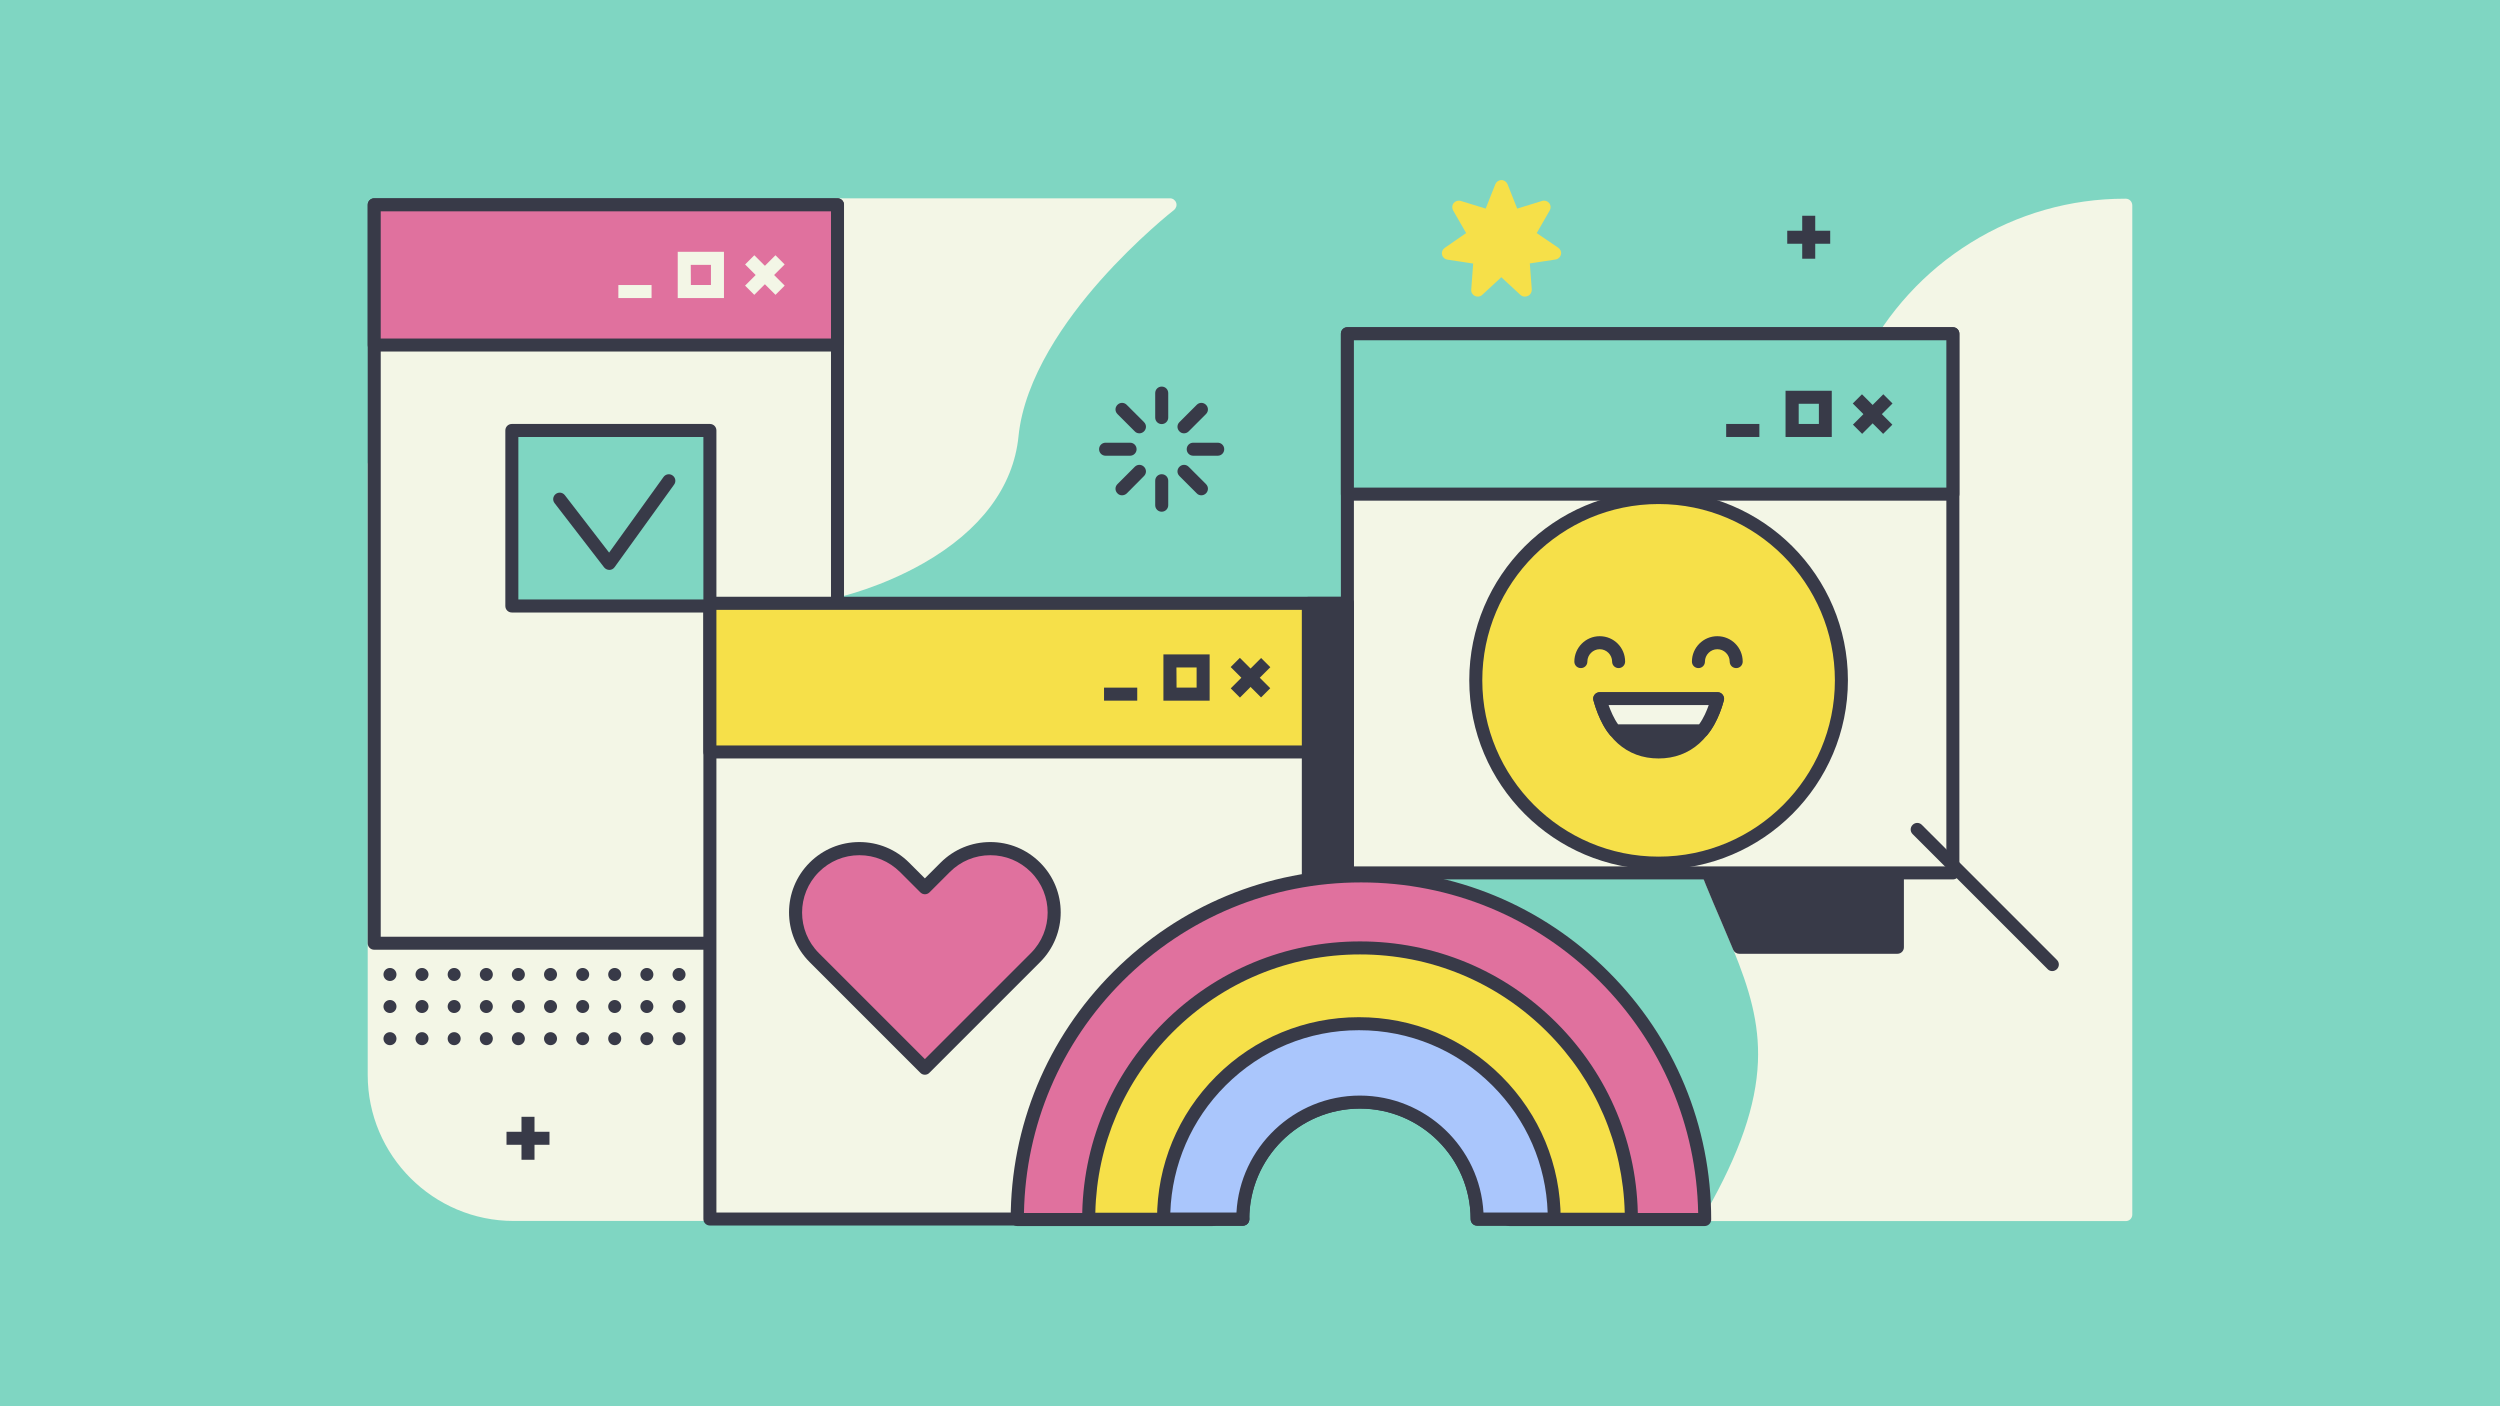 <?xml version="1.0" encoding="utf-8"?>
<!-- Generator: Adobe Illustrator 22.0.1, SVG Export Plug-In . SVG Version: 6.00 Build 0)  -->
<svg version="1.1" id="Layer_1" xmlns="http://www.w3.org/2000/svg" xmlns:xlink="http://www.w3.org/1999/xlink" x="0px" y="0px" viewBox="0 0 1920 1080" style="enable-background:new 0 0 1920 1080;" xml:space="preserve">

<rect y="0" width="1920" height="1080" style="fill:#7FD6C2;"/>
<g>
	<path d="M903.3,155.7c-0.7-2-2.6-3.4-4.7-3.4H643.2c-2.8,0-5,2.2-5,5v296.4c0,1.5,0.7,3,1.9,3.9c0.9,0.7,2,1.1,3.1,1.1
		c0.4,0,0.7,0,1.1-0.1c1.3-0.3,32.4-7.5,65-26.1c43.8-25,69-58.6,72.9-97.3c4.5-45.3,36.6-90.1,62.7-119.6
		c28.6-32.3,56.4-54.1,56.7-54.3C903.3,159.9,904,157.7,903.3,155.7z" style="fill:#F3F6E6;"/>
	<g>
		<polygon points="1153,143.4 1162.1,166.3 1185.7,159.1 1173.4,180.5 1193.7,194.5 1169.3,198.2 1171.1,222.8 
			1153,206.1 1134.9,222.8 1136.6,198.2 1112.2,194.5 1132.6,180.5 1120.3,159.1 1143.9,166.3 		" style="fill:#F6E049;"/>
		<path d="M1171.1,227.8c-1.2,0-2.5-0.5-3.4-1.3l-14.7-13.6l-14.7,13.6c-1.5,1.4-3.7,1.7-5.6,0.8
			c-1.8-0.9-3-2.8-2.8-4.9l1.5-20l-19.8-3c-2-0.3-3.7-1.8-4.1-3.8c-0.5-2,0.4-4.1,2-5.2L1126,179l-10-17.4c-1-1.8-0.9-4,0.4-5.6
			s3.4-2.3,5.4-1.7l19.2,5.9l7.4-18.7c0.8-1.9,2.6-3.2,4.7-3.2s3.9,1.3,4.7,3.2l7.4,18.7l19.2-5.9c2-0.6,4.1,0.1,5.4,1.7
			c1.3,1.6,1.4,3.8,0.4,5.6l-10,17.4l16.6,11.3c1.7,1.2,2.5,3.2,2,5.2s-2.1,3.5-4.1,3.8l-19.8,3l1.5,20c0.1,2-1,4-2.8,4.9
			C1172.6,227.6,1171.9,227.8,1171.1,227.8z M1153,201.1c1.2,0,2.4,0.4,3.4,1.3l8.8,8.2l-0.9-12c-0.2-2.6,1.7-4.9,4.2-5.3l11.9-1.8
			l-9.9-6.8c-2.2-1.5-2.8-4.4-1.5-6.6l6-10.4l-11.5,3.5c-2.5,0.8-5.2-0.5-6.1-2.9L1153,157l-4.4,11.2c-1,2.4-3.6,3.7-6.1,2.9
			l-11.5-3.5l6,10.4c1.3,2.3,0.6,5.1-1.5,6.6l-9.9,6.8l11.9,1.8c2.6,0.4,4.4,2.7,4.2,5.3l-0.9,12l8.8-8.2
			C1150.6,201.5,1151.8,201.1,1153,201.1z" style="fill:#F6E049;"/>
	</g>
	<g>
		<g>
			<path d="M892.2,325.7c-2.8,0-5-2.2-5-5v-18.8c0-2.8,2.2-5,5-5s5,2.2,5,5v18.8C897.2,323.5,894.9,325.7,892.2,325.7z" style="fill:#383A48;"/>
		</g>
		<g>
			<path d="M892.2,393c-2.8,0-5-2.2-5-5v-18.8c0-2.8,2.2-5,5-5s5,2.2,5,5V388C897.2,390.8,894.9,393,892.2,393z" style="fill:#383A48;"/>
		</g>
		<g>
			<line x1="849.1" y1="345" x2="867.9" y2="345" style="fill:none;"/>
			<path d="M867.9,350h-18.8c-2.8,0-5-2.2-5-5s2.2-5,5-5h18.8c2.8,0,5,2.2,5,5S870.6,350,867.9,350z" style="fill:#383A48;"/>
		</g>
		<g>
			<line x1="916.4" y1="345" x2="935.2" y2="345" style="fill:none;"/>
			<path d="M935.2,350h-18.8c-2.8,0-5-2.2-5-5s2.2-5,5-5h18.8c2.8,0,5,2.2,5,5S938,350,935.2,350z" style="fill:#383A48;"/>
		</g>
		<g>
			<line x1="861.7" y1="314.5" x2="875" y2="327.8" style="fill:none;"/>
			<path d="M875,332.8c-1.3,0-2.6-0.5-3.5-1.5L858.2,318c-2-2-2-5.1,0-7.1s5.1-2,7.1,0l13.3,13.3c2,2,2,5.1,0,7.1
				C877.6,332.3,876.3,332.8,875,332.8z" style="fill:#383A48;"/>
		</g>
		<g>
			<line x1="909.3" y1="362.1" x2="922.6" y2="375.4" style="fill:none;"/>
			<path d="M922.6,380.4c-1.3,0-2.6-0.5-3.5-1.5l-13.3-13.3c-2-2-2-5.1,0-7.1s5.1-2,7.1,0l13.3,13.3c2,2,2,5.1,0,7.1
				C925.2,379.9,923.9,380.4,922.6,380.4z" style="fill:#383A48;"/>
		</g>
		<g>
			<line x1="861.7" y1="375.4" x2="875" y2="362.1" style="fill:none;"/>
			<path d="M861.7,380.4c-1.3,0-2.6-0.5-3.5-1.5c-2-2-2-5.1,0-7.1l13.3-13.3c2-2,5.1-2,7.1,0s2,5.1,0,7.1L865.3,379
				C864.3,379.9,863,380.4,861.7,380.4z" style="fill:#383A48;"/>
		</g>
		<g>
			<line x1="909.3" y1="327.8" x2="922.6" y2="314.5" style="fill:none;"/>
			<path d="M909.3,332.8c-1.3,0-2.6-0.5-3.5-1.5c-2-2-2-5.1,0-7.1l13.3-13.3c2-2,5.1-2,7.1,0s2,5.1,0,7.1l-13.3,13.3
				C911.9,332.3,910.6,332.8,909.3,332.8z" style="fill:#383A48;"/>
		</g>
	</g>
	<path d="M1632.6,152.6h-0.8c-41.7,0-82.5,11.6-118.1,33.7c-35.4,21.9-64.1,53.3-83.1,90.6c-5.6,11-12,22.1-19.5,33.7
		c-15.9,24.7-34.1,47.7-51.7,70c-48.5,61.3-94.2,119.2-79.8,197c10.2,54.9,27.1,94.4,42.1,129.3c3.3,7.8,6.5,15.2,9.5,22.5
		c12.2,29.9,20.1,56,18.9,86.1c-1.4,33.4-13.9,69.8-39.5,114.8c-0.9,1.5-0.9,3.4,0,5s2.5,2.5,4.3,2.5h317.7c2.8,0,5-2.2,5-5v-775
		C1637.6,154.9,1635.4,152.6,1632.6,152.6z" style="fill:#F3F6E6;"/>
	<path d="M1457.2,308.3h-42c-1.7,0-3.3,0.9-4.2,2.3c-15.9,24.7-34.1,47.7-51.7,70c-48.5,61.3-94.2,119.2-79.8,197
		c10.2,54.9,27.1,94.4,42.1,129.3c3.3,7.8,6.5,15.2,9.5,22.5c0.8,1.9,2.6,3.1,4.6,3.1h121.5c2.8,0,5-2.2,5-5V313.3
		C1462.2,310.6,1460,308.3,1457.2,308.3z" style="fill:#383A48;"/>
	<path d="M587.4,796.1c-12.4-24.9-26.4-53.1-33.6-116c-6-52.6-24.7-96.5-57.2-134.2c-28.5-33-63.3-57-96.9-80.1
		C353.4,434,309.6,403.9,292.1,355c-0.8-2.3-3.2-3.7-5.6-3.2c-2.4,0.4-4.1,2.5-4.1,4.9v468.8c0,61.9,50.3,112.2,112.2,112.2h207.2
		c2.5,0,4.7-1.9,5-4.4C615.8,853.3,603.3,828.1,587.4,796.1z" style="fill:#F3F6E6;"/>
	<g>
		<g>
			<g>
				<circle cx="521.5" cy="748.4" r="5" style="fill:#383A48;"/>
			</g>
		</g>
		<g>
			<g>
				<circle cx="521.5" cy="773" r="5" style="fill:#383A48;"/>
			</g>
		</g>
		<g>
			<g>
				<circle cx="521.5" cy="797.7" r="5" style="fill:#383A48;"/>
			</g>
		</g>
		<g>
			<g>
				<circle cx="496.8" cy="748.4" r="5" style="fill:#383A48;"/>
			</g>
		</g>
		<g>
			<g>
				<circle cx="496.8" cy="773" r="5" style="fill:#383A48;"/>
			</g>
		</g>
		<g>
			<g>
				<circle cx="496.8" cy="797.7" r="5" style="fill:#383A48;"/>
			</g>
		</g>
		<g>
			<g>
				<circle cx="472.1" cy="748.4" r="5" style="fill:#383A48;"/>
			</g>
		</g>
		<g>
			<g>
				<circle cx="472.1" cy="773" r="5" style="fill:#383A48;"/>
			</g>
		</g>
		<g>
			<g>
				<circle cx="472.1" cy="797.7" r="5" style="fill:#383A48;"/>
			</g>
		</g>
		<g>
			<g>
				<circle cx="447.5" cy="748.4" r="5" style="fill:#383A48;"/>
			</g>
		</g>
		<g>
			<g>
				<circle cx="447.5" cy="773" r="5" style="fill:#383A48;"/>
			</g>
		</g>
		<g>
			<g>
				<circle cx="447.5" cy="797.7" r="5" style="fill:#383A48;"/>
			</g>
		</g>
		<g>
			<g>
				<circle cx="422.8" cy="748.4" r="5" style="fill:#383A48;"/>
			</g>
		</g>
		<g>
			<g>
				<circle cx="422.8" cy="773" r="5" style="fill:#383A48;"/>
			</g>
		</g>
		<g>
			<g>
				<circle cx="422.8" cy="797.7" r="5" style="fill:#383A48;"/>
			</g>
		</g>
		<g>
			<g>
				<circle cx="398.1" cy="748.4" r="5" style="fill:#383A48;"/>
			</g>
		</g>
		<g>
			<g>
				<circle cx="398.1" cy="773" r="5" style="fill:#383A48;"/>
			</g>
		</g>
		<g>
			<g>
				<circle cx="398.1" cy="797.7" r="5" style="fill:#383A48;"/>
			</g>
		</g>
		<g>
			<g>
				<circle cx="373.5" cy="748.4" r="5" style="fill:#383A48;"/>
			</g>
		</g>
		<g>
			<g>
				<circle cx="373.5" cy="773" r="5" style="fill:#383A48;"/>
			</g>
		</g>
		<g>
			<g>
				<circle cx="373.5" cy="797.7" r="5" style="fill:#383A48;"/>
			</g>
		</g>
		<g>
			<g>
				<circle cx="348.8" cy="748.4" r="5" style="fill:#383A48;"/>
			</g>
		</g>
		<g>
			<g>
				<circle cx="348.8" cy="773" r="5" style="fill:#383A48;"/>
			</g>
		</g>
		<g>
			<g>
				<circle cx="348.8" cy="797.7" r="5" style="fill:#383A48;"/>
			</g>
		</g>
		<g>
			<g>
				<circle cx="324.1" cy="748.4" r="5" style="fill:#383A48;"/>
			</g>
		</g>
		<g>
			<g>
				<circle cx="324.1" cy="773" r="5" style="fill:#383A48;"/>
			</g>
		</g>
		<g>
			<g>
				<circle cx="324.1" cy="797.7" r="5" style="fill:#383A48;"/>
			</g>
		</g>
		<g>
			<g>
				<circle cx="299.5" cy="748.4" r="5" style="fill:#383A48;"/>
			</g>
		</g>
		<g>
			<g>
				<circle cx="299.5" cy="773" r="5" style="fill:#383A48;"/>
			</g>
		</g>
		<g>
			<g>
				<circle cx="299.5" cy="797.7" r="5" style="fill:#383A48;"/>
			</g>
		</g>
	</g>
	<g>
		<g>
			<rect x="1034.8" y="256.3" width="465" height="414.1" style="fill:#F3F6E6;"/>
			<path d="M1499.8,675.4h-465c-2.8,0-5-2.2-5-5V256.3c0-2.8,2.2-5,5-5h465c2.8,0,5,2.2,5,5v414.1
				C1504.8,673.2,1502.6,675.4,1499.8,675.4z M1039.8,665.4h455V261.3h-455V665.4z" style="fill:#383A48;"/>
		</g>
		<g>
			<g>
				<rect x="1034.8" y="256.3" width="465" height="123.2" style="fill:#7FD6C2;"/>
			</g>
			<g>
				<path d="M1499.8,384.5h-465c-2.8,0-5-2.2-5-5V256.3c0-2.8,2.2-5,5-5h465c2.8,0,5,2.2,5,5v123.2
					C1504.8,382.2,1502.6,384.5,1499.8,384.5z M1039.8,374.5h455V261.3h-455V374.5z" style="fill:#383A48;"/>
			</g>
		</g>
		<g>
			<g>
				<circle cx="1273.8" cy="522.4" r="140.4" style="fill:#F6E049;"/>
				<path d="M1273.8,667.8c-80.2,0-145.4-65.2-145.4-145.4S1193.6,377,1273.8,377s145.4,65.2,145.4,145.4
					S1353.9,667.8,1273.8,667.8z M1273.8,387.1c-74.7,0-135.4,60.7-135.4,135.4s60.7,135.4,135.4,135.4s135.4-60.7,135.4-135.4
					C1409.1,447.8,1348.4,387.1,1273.8,387.1z" style="fill:#383A48;"/>
			</g>
			<g>
				<path d="M1228.6,536.5c7.8,29,25.1,40.9,45.2,40.9s37.3-11.9,45.2-40.9H1228.6z" style="fill:#383A48;"/>
				<path d="M1273.8,582.5c-24.5,0-42.2-15.8-50-44.6c-0.4-1.5-0.1-3.1,0.9-4.3c0.9-1.2,2.4-2,4-2h90.4c1.6,0,3,0.7,4,2
					c0.9,1.2,1.3,2.8,0.9,4.3C1316,566.6,1298.2,582.5,1273.8,582.5z M1235.4,541.5c7.2,20.3,20.4,30.9,38.4,30.9
					s31.2-10.7,38.4-30.9H1235.4z" style="fill:#383A48;"/>
			</g>
			<g>
				<path d="M1240.3,561.3h67c8.3-9.7,11.7-24.8,11.7-24.8h-90.4C1228.6,536.5,1232.8,552.8,1240.3,561.3z" style="fill:#F3F6E6;"/>
				<path d="M1307.3,566.3h-67c-1.4,0-2.8-0.6-3.8-1.7c-8.2-9.3-12.6-26.1-12.8-26.8c-0.4-1.5-0.1-3.1,0.9-4.3
					c0.9-1.2,2.4-1.9,4-1.9h90.4c1.5,0,3,0.7,3.9,1.9s1.3,2.7,1,4.2c-0.1,0.7-3.8,16.3-12.8,26.9
					C1310.1,565.6,1308.7,566.3,1307.3,566.3z M1242.7,556.3h62.2c3.5-4.7,5.9-10.5,7.4-14.8h-76.9
					C1237,546,1239.5,551.9,1242.7,556.3z" style="fill:#383A48;"/>
			</g>
			<g>
				<path d="M1304.5,508.1c0-8,6.5-14.5,14.5-14.5s14.5,6.5,14.5,14.5" style="fill:#F6E049;"/>
				<path d="M1333.4,513.1c-2.8,0-5-2.2-5-5c0-5.2-4.3-9.5-9.5-9.5s-9.5,4.3-9.5,9.5c0,2.8-2.2,5-5,5s-5-2.2-5-5
					c0-10.7,8.7-19.5,19.5-19.5s19.5,8.7,19.5,19.5C1338.4,510.9,1336.2,513.1,1333.4,513.1z" style="fill:#383A48;"/>
			</g>
			<g>
				<path d="M1243.1,508.1c0-8-6.5-14.5-14.5-14.5s-14.5,6.5-14.5,14.5" style="fill:#F6E049;"/>
				<path d="M1243.1,513.1c-2.8,0-5-2.2-5-5c0-5.2-4.3-9.5-9.5-9.5s-9.5,4.3-9.5,9.5c0,2.8-2.2,5-5,5s-5-2.2-5-5
					c0-10.7,8.7-19.5,19.5-19.5s19.5,8.7,19.5,19.5C1248.1,510.9,1245.8,513.1,1243.1,513.1z" style="fill:#383A48;"/>
			</g>
		</g>
		<g>
			<g>
				<g>
					<line x1="1426.6" y1="306.2" x2="1449.9" y2="329.5" style="fill:none;"/>
					
						<rect x="1433.3" y="301.4" transform="matrix(0.707 -0.707 0.707 0.707 196.49 1110.138)" width="10" height="33" style="fill:#383A48;"/>
				</g>
				<g>
					<line x1="1426.6" y1="329.5" x2="1449.9" y2="306.2" style="fill:none;"/>
					
						<rect x="1421.9" y="312.8" transform="matrix(0.707 -0.707 0.707 0.707 196.619 1110.261)" width="33" height="10" style="fill:#383A48;"/>
				</g>
			</g>
			<g>
				<path d="M1406.8,335.6h-35.5v-35.5h35.5V335.6z M1381.4,325.6h15.5v-15.5h-15.5V325.6z" style="fill:#383A48;"/>
			</g>
			<g>
				<rect x="1325.7" y="325.6" width="25.5" height="10" style="fill:#383A48;"/>
			</g>
		</g>
	</g>
	<g>
		<g>
			<rect x="287.4" y="157.3" width="355.8" height="567.1" style="fill:#F3F6E6;"/>
			<path d="M643.2,729.4H287.4c-2.8,0-5-2.2-5-5V157.3c0-2.8,2.2-5,5-5h355.8c2.8,0,5,2.2,5,5v567.1
				C648.2,727.1,646,729.4,643.2,729.4z M292.4,719.4h345.8V162.3H292.4V719.4z" style="fill:#383A48;"/>
		</g>
		<g>
			<g>
				<g>
					<rect x="393.1" y="330.6" width="152.1" height="134.8" style="fill:#7FD6C2;"/>
				</g>
				<g>
					<path d="M545.2,470.4H393.1c-2.8,0-5-2.2-5-5V330.6c0-2.8,2.2-5,5-5h152.1c2.8,0,5,2.2,5,5v134.8
						C550.2,468.2,548,470.4,545.2,470.4z M398.1,460.4h142.1V335.6H398.1V460.4z" style="fill:#383A48;"/>
				</g>
			</g>
			<g>
				<polyline points="429.9,383.3 468,432.7 513.7,369.2 				" style="fill:#7FD6C2;"/>
				<path d="M468,437.7c-1.5,0-3-0.7-4-1.9l-38.1-49.4c-1.7-2.2-1.3-5.3,0.9-7c2.2-1.7,5.3-1.3,7,0.9l34,44.1l41.8-58.1
					c1.6-2.2,4.7-2.8,7-1.1c2.2,1.6,2.8,4.7,1.1,7L472,435.6C471.1,436.9,469.6,437.7,468,437.7L468,437.7z" style="fill:#383A48;"/>
			</g>
		</g>
		<g>
			<rect x="287.4" y="157.3" width="355.8" height="107.7" style="fill:#E0719E;"/>
			<path d="M643.2,270H287.4c-2.8,0-5-2.2-5-5V157.3c0-2.8,2.2-5,5-5h355.8c2.8,0,5,2.2,5,5V265
				C648.2,267.8,646,270,643.2,270z M292.4,260h345.8v-97.7H292.4V260z" style="fill:#383A48;"/>
		</g>
		<g>
			<g>
				<g>
					
						<rect x="582.5" y="194.7" transform="matrix(0.707 -0.707 0.707 0.707 22.765 477.279)" width="10" height="33" style="fill:#F3F6E6;"/>
				</g>
				<g>
					
						<rect x="571" y="206.1" transform="matrix(0.707 -0.707 0.707 0.707 22.808 477.343)" width="33" height="10" style="fill:#F3F6E6;"/>
				</g>
			</g>
			<g>
				<path d="M556,228.9h-35.5v-35.5H556V228.9z M530.6,218.9H546v-15.5h-15.5L530.6,218.9L530.6,218.9z" style="fill:#F3F6E6;"/>
			</g>
			<g>
				<rect x="474.9" y="218.9" width="25.5" height="10" style="fill:#F3F6E6;"/>
			</g>
		</g>
	</g>
	<g>
		<g>
			<polygon points="545.2,463.4 1034.8,463.4 1034.8,786.2 941.4,868 954.5,936.2 545.2,936.2 			" style="fill:#F3F6E6;"/>
			<path d="M954.5,941.2H545.2c-2.8,0-5-2.2-5-5V463.4c0-2.8,2.2-5,5-5h489.6c2.8,0,5,2.2,5,5v322.9
				c0,1.4-0.6,2.8-1.7,3.8L946.9,870l12.5,65.4c0.3,1.5-0.1,3-1.1,4.1C957.4,940.6,956,941.2,954.5,941.2z M550.2,931.2h398.3
				l-12-62.2c-0.3-1.7,0.3-3.5,1.6-4.7l91.7-80.3V468.4H550.2V931.2z" style="fill:#383A48;"/>
		</g>
		<g>
			<rect x="545.2" y="463.4" width="489.6" height="114.1" style="fill:#F6E049;"/>
			<path d="M1034.8,582.5H545.2c-2.8,0-5-2.2-5-5V463.4c0-2.8,2.2-5,5-5h489.6c2.8,0,5,2.2,5,5v114.1
				C1039.8,580.2,1037.6,582.5,1034.8,582.5z M550.2,572.5h479.6V468.4H550.2V572.5z" style="fill:#383A48;"/>
		</g>
		<path d="M1032.8,458.4h-28c-2.8,0-5,2.2-5,5v242.3c0,2.8,2.2,5,5,5h28c2.8,0,5-2.2,5-5V463.4
			C1037.8,460.6,1035.6,458.4,1032.8,458.4z" style="fill:#383A48;"/>
		<g>
			<g>
				<g>
					
						<rect x="955.5" y="503.9" transform="matrix(0.707 -0.707 0.707 0.707 -86.647 831.575)" width="10" height="33" style="fill:#383A48;"/>
				</g>
				<g>
					
						<rect x="944" y="515.4" transform="matrix(0.707 -0.707 0.707 0.707 -86.587 831.694)" width="33" height="10" style="fill:#383A48;"/>
				</g>
			</g>
			<g>
				<path d="M929,538.1h-35.5v-35.5H929V538.1z M903.6,528.1H919v-15.5h-15.5L903.6,528.1L903.6,528.1z" style="fill:#383A48;"/>
			</g>
			<g>
				<rect x="847.9" y="528.1" width="25.5" height="10" style="fill:#383A48;"/>
			</g>
		</g>
		<g>
			<g>
				<path d="M795.3,666.1L795.3,666.1c-19.1-19.1-50.2-19.1-69.3,0l-15.6,15.6l-15.6-15.6c-19.1-19.1-50.2-19.1-69.3,0
					l0,0c-19.1,19.1-19.1,50.2,0,69.3l85,85l69.3-69.3l15.6-15.6C814.4,716.3,814.4,685.3,795.3,666.1z" style="fill:#E0719E;"/>
				<path d="M710.3,825.4c-1.3,0-2.6-0.5-3.5-1.5l-85-85c-21.1-21.1-21.1-55.3,0-76.4c10.2-10.2,23.8-15.8,38.2-15.8
					s28,5.6,38.2,15.8l12.1,12.1l12.1-12.1c10.2-10.2,23.8-15.8,38.2-15.8s28,5.6,38.2,15.8c21.1,21.1,21.1,55.3,0,76.4l-85,85
					C712.9,824.9,711.6,825.4,710.3,825.4z M660,656.8c-11.8,0-22.8,4.6-31.1,12.9c-17.2,17.2-17.2,45.1,0,62.3l81.4,81.4l81.4-81.4
					c17.2-17.2,17.2-45.1,0-62.3l0,0c-8.3-8.3-19.4-12.9-31.1-12.9c-11.8,0-22.8,4.6-31.1,12.9l-15.6,15.6c-2,2-5.1,2-7.1,0
					l-15.6-15.6C682.8,661.4,671.8,656.8,660,656.8z" style="fill:#383A48;"/>
			</g>
		</g>
	</g>
	<g>
		<g>
			<g>
				<path d="M1309.2,936.6h-150c0-62.8-51.1-114-114-114s-114,51.1-114,114h-150c0-70.5,27.5-136.8,77.3-186.6
					s116.1-77.3,186.6-77.3s136.8,27.5,186.6,77.3C1281.7,799.9,1309.2,866.1,1309.2,936.6z" style="fill:#E0719E;"/>
				<path d="M1309.2,941.6h-150c-2.8,0-5-2.2-5-5c0-60.1-48.9-109-109-109s-109,48.9-109,109c0,2.8-2.2,5-5,5h-150
					c-2.8,0-5-2.2-5-5c0-71.8,28-139.4,78.8-190.2s118.3-78.8,190.2-78.8c71.8,0,139.4,28,190.2,78.8
					c50.8,50.8,78.8,118.3,78.8,190.2C1314.2,939.4,1311.9,941.6,1309.2,941.6z M1164.1,931.6h140.1
					c-1.3-67.3-28.1-130.4-75.8-178.1c-48.9-48.9-113.9-75.8-183.1-75.8s-134.2,26.9-183.1,75.8c-47.7,47.7-74.5,110.8-75.8,178.1
					h140.1c2.6-63.3,54.9-114,118.8-114S1161.4,868.4,1164.1,931.6z" style="fill:#383A48;"/>
			</g>
		</g>
		<g>
			<g>
				<path d="M1134.5,936.4v-0.2c-0.1-49.5-40.4-89.8-90-89.8c-49.5,0-89.9,40.2-90,89.8v0.2H836.1
					c0-55.7,21.7-108,61-147.4c39.4-39.4,91.7-61,147.4-61c55.7,0,108,21.7,147.4,61c39.4,39.4,61,91.7,61,147.4H1134.5z" style="fill:#F6E049;"/>
				<path d="M1252.9,941.4h-118.4c-2.8,0-5-2.2-5-5v-0.2c-0.1-46.7-38.2-84.8-85-84.8c-46.7,0-84.9,38-85,84.8v0.2
					c0,2.8-2.2,5-5,5H836.1c-2.8,0-5-2.2-5-5c0-57,22.2-110.6,62.5-150.9c40.3-40.3,93.9-62.5,150.9-62.5s110.6,22.2,150.9,62.5
					s62.5,93.9,62.5,150.9C1257.9,939.2,1255.7,941.4,1252.9,941.4z M1139.3,931.4h108.5c-1.3-52.5-22.3-101.6-59.5-138.8
					c-38.4-38.4-89.5-59.6-143.8-59.6c-54.3,0-105.4,21.2-143.8,59.6c-37.2,37.2-58.3,86.4-59.5,138.8h108.5c2.6-50,44.2-90,94.8-90
					C1095.1,841.5,1136.7,881.4,1139.3,931.4z" style="fill:#383A48;"/>
			</g>
		</g>
		<g>
			<g>
				<path d="M1193.7,936.2h-59.3c-0.1-49.5-40.4-89.8-90-89.8c-49.5,0-89.9,40.2-90,89.8h-60.8
					c0-40.1,15.6-77.7,43.9-106c28.3-28.3,66-43.9,106-43.9c40.1,0,77.7,15.6,106.1,43.9C1178.1,858.5,1193.7,896.2,1193.7,936.2z" style="fill:#AAC6FC;"/>
				<path d="M1193.7,941.2h-59.3c-2.8,0-5-2.2-5-5c-0.1-46.7-38.2-84.8-85-84.8c-46.7,0-84.9,38-85,84.8
					c0,2.8-2.2,5-5,5h-60.8c-2.8,0-5-2.2-5-5c0-41.4,16.1-80.3,45.4-109.6c29.3-29.3,68.2-45.4,109.6-45.4s80.3,16.1,109.6,45.4
					c29.3,29.3,45.4,68.2,45.4,109.6C1198.7,939,1196.5,941.2,1193.7,941.2z M1139.3,931.2h49.3c-1.2-36.8-16.2-71.3-42.4-97.5
					c-27.4-27.4-63.8-42.5-102.5-42.5c-38.7,0-75.1,15.1-102.5,42.5c-26.2,26.2-41.1,60.7-42.4,97.5h50.8
					c2.7-49.9,44.3-89.8,94.8-89.8C1095.1,841.5,1136.6,881.3,1139.3,931.2z" style="fill:#383A48;"/>
			</g>
		</g>
	</g>
	<g>
		<line x1="1472.4" y1="637.1" x2="1576.1" y2="740.8" style="fill:none;"/>
		<path d="M1576.1,745.8c-1.3,0-2.6-0.5-3.5-1.5l-103.7-103.7c-2-2-2-5.1,0-7.1s5.1-2,7.1,0l103.7,103.7
			c2,2,2,5.1,0,7.1C1578.6,745.3,1577.4,745.8,1576.1,745.8z" style="fill:#383A48;"/>
	</g>
	<g>
		<g>
			<rect x="400.5" y="857.7" width="10" height="33" style="fill:#383A48;"/>
		</g>
		<g>
			<line x1="389" y1="874.2" x2="421.9" y2="874.2" style="fill:none;"/>
			<rect x="389" y="869.2" width="33" height="10" style="fill:#383A48;"/>
		</g>
	</g>
	<g>
		<g>
			<rect x="1384.1" y="165.7" width="10" height="33" style="fill:#383A48;"/>
		</g>
		<g>
			<line x1="1372.6" y1="182.2" x2="1405.6" y2="182.2" style="fill:none;"/>
			<rect x="1372.6" y="177.2" width="33" height="10" style="fill:#383A48;"/>
		</g>
	</g>
</g>
</svg>
